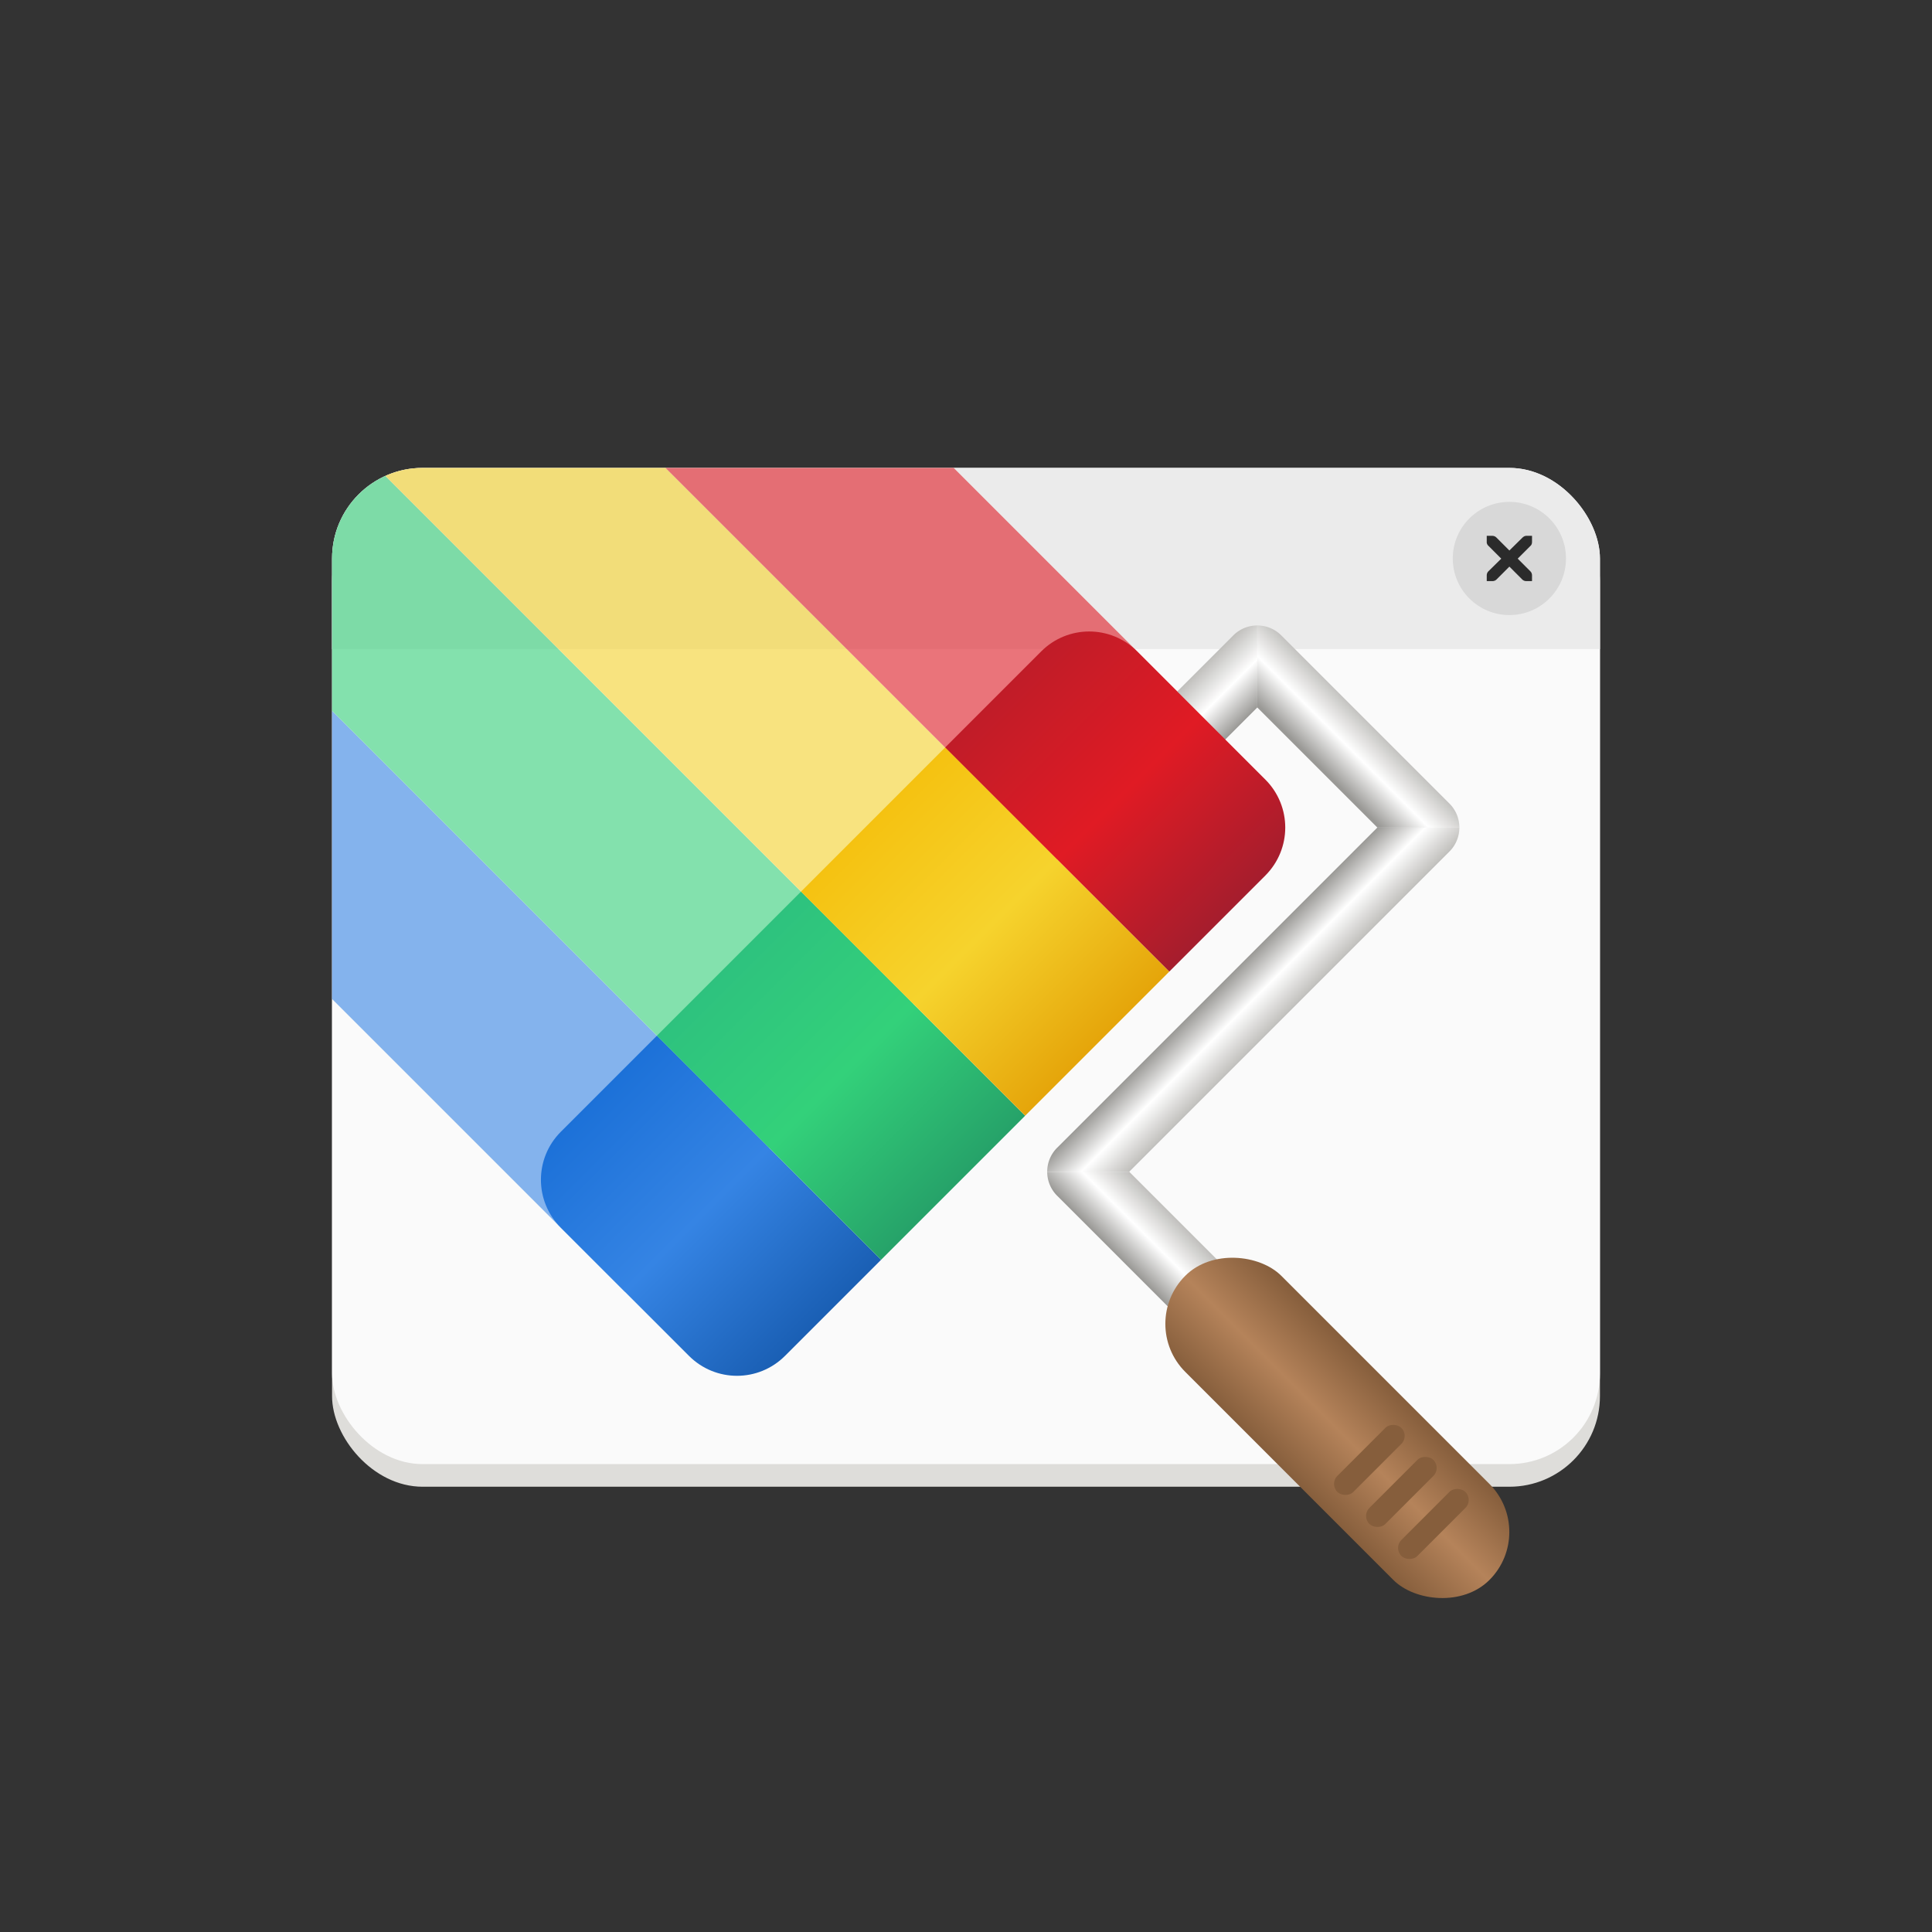 <svg xmlns="http://www.w3.org/2000/svg" xmlns:xlink="http://www.w3.org/1999/xlink" width="128" height="128"><rect width="100%" height="100%" fill="#333333" stroke="none"/><defs><linearGradient xlink:href="#a" id="i" x1="848.422" x2="848.422" y1="232" y2="228" gradientTransform="matrix(.594 0 0 1.5 -438.75 9)" gradientUnits="userSpaceOnUse"/><linearGradient id="a"><stop offset="0" style="stop-color:#9a9996;stop-opacity:1"/><stop offset=".5" style="stop-color:#fff;stop-opacity:1"/><stop offset="1" style="stop-color:#c0bfbc;stop-opacity:1"/></linearGradient><linearGradient xlink:href="#a" id="j" x1="853.474" x2="863.58" y1="237.333" y2="237.333" gradientTransform="matrix(.594 0 0 1.5 -438.75 9)" gradientUnits="userSpaceOnUse"/><linearGradient xlink:href="#a" id="k" x1="823.159" x2="823.159" y1="242.667" y2="246.667" gradientTransform="matrix(.594 0 0 1.5 -438.75 8)" gradientUnits="userSpaceOnUse"/><linearGradient xlink:href="#a" id="l" x1="782.737" x2="794.527" y1="248.667" y2="248.667" gradientTransform="matrix(.509 0 0 1.5 -373.357 9)" gradientUnits="userSpaceOnUse"/><linearGradient xlink:href="#b" id="m" x1="483.447" x2="497.447" y1="288.671" y2="288.671" gradientTransform="matrix(.857 0 0 1.056 -392.383 102.292)" gradientUnits="userSpaceOnUse"/><linearGradient id="b"><stop offset="0" style="stop-color:#865e3c;stop-opacity:1"/><stop offset=".5" style="stop-color:#b5835a;stop-opacity:1"/><stop offset="1" style="stop-color:#865e3c;stop-opacity:1"/></linearGradient><linearGradient xlink:href="#c" id="n" x1="102.667" x2="102.667" y1="47" y2="65" gradientTransform="matrix(1.5 0 0 1.556 -162 266.889)" gradientUnits="userSpaceOnUse"/><linearGradient id="c"><stop offset="0" style="stop-color:#1c71d8;stop-opacity:1"/><stop offset=".5" style="stop-color:#3584e4;stop-opacity:1"/><stop offset="1" style="stop-color:#1a5fb4;stop-opacity:1"/></linearGradient><linearGradient xlink:href="#d" id="o" x1="82" x2="82" y1="47" y2="65" gradientTransform="matrix(1.5 0 0 1.556 -104 266.889)" gradientUnits="userSpaceOnUse"/><linearGradient id="d"><stop offset="0" style="stop-color:#2ec27e;stop-opacity:1"/><stop offset=".5" style="stop-color:#33d17a;stop-opacity:1"/><stop offset="1" style="stop-color:#26a269;stop-opacity:1"/></linearGradient><linearGradient xlink:href="#e" id="p" x1="88" x2="88" y1="47" y2="65" gradientTransform="matrix(1.5 0 0 1.556 -68 266.889)" gradientUnits="userSpaceOnUse"/><linearGradient id="e"><stop offset="0" style="stop-color:#c01c28;stop-opacity:1"/><stop offset=".5" style="stop-color:#e01b24;stop-opacity:1"/><stop offset="1" style="stop-color:#a51d2d;stop-opacity:1"/></linearGradient><linearGradient xlink:href="#f" id="q" x1="82" x2="82" y1="47" y2="65" gradientTransform="matrix(1.5 0 0 1.556 -86 266.889)" gradientUnits="userSpaceOnUse"/><linearGradient id="f"><stop offset="0" style="stop-color:#f5c211;stop-opacity:1"/><stop offset=".5" style="stop-color:#f6d32d;stop-opacity:1"/><stop offset="1" style="stop-color:#e5a50a;stop-opacity:1"/></linearGradient><clipPath id="g" clipPathUnits="userSpaceOnUse"><rect width="112" height="88" x="8" y="200" rx="8" ry="8" style="fill:#9141ac"/></clipPath><clipPath id="h" clipPathUnits="userSpaceOnUse"><rect width="112" height="88" x="107.067" y="297.742" rx="8" ry="8" style="fill:#fafafa" transform="rotate(45)"/></clipPath></defs><g style="display:inline;enable-background:new" transform="matrix(.75 0 0 .75 16 -119)"><rect width="112" height="88" x="8" y="202" rx="8" ry="8" style="fill:#deddda"/><rect width="112" height="88" x="8" y="200" rx="8" ry="8" style="fill:#fafafa"/><path d="M8 200h112v16H8z" clip-path="url(#g)" style="fill:#ebebeb"/><circle cx="112" cy="208" r="5" style="fill:#d8d8d8"/><path fill="#2e3436" d="M110 206h.516a.522.522 0 0 1 .344.156l1.14 1.14 1.157-1.14c.133-.115.223-.152.344-.156h.5v.5c0 .143-.018.275-.125.375l-1.14 1.14 1.124 1.126c.094.093.14.226.14.359v.5h-.5a.508.508 0 0 1-.359-.14l-1.14-1.141-1.14 1.14a.508.508 0 0 1-.36.141h-.5v-.5c0-.133.047-.266.14-.36l1.141-1.124-1.14-1.141a.452.452 0 0 1-.141-.375zm0 0" style="fill:#2b2b2b"/></g><g clip-path="url(#h)" style="display:inline;opacity:.6;enable-background:new" transform="rotate(-45 -261.285 -25.779) scale(.75)"><path d="M-168 260h18v96h-18z" style="fill:#3584e4"/><path d="M-150 260h18v96h-18z" style="fill:#33d17a"/><path d="M-132 260h18v96h-18z" style="fill:#f6d32d"/><path d="M-114 260h18v96h-18z" style="fill:#e01b24"/></g><g style="display:inline;enable-background:new"><g transform="rotate(-45 -199.474 118.323) scale(.75)"><path d="M59 351c-1.662 0-3 1.338-3 3s1.338 3 3 3h9l5.123-5.123A2.99 2.99 0 0 0 71 351Z" style="fill:url(#i)"/><path d="M73.123 351.877 68 357v15l5.123 5.123A2.99 2.99 0 0 0 74 375v-21a2.99 2.99 0 0 0-.877-2.123z" style="fill:url(#j)"/><path d="M28 372a2.99 2.99 0 0 0-2.123.877L31 378h40a2.99 2.99 0 0 0 2.123-.877L68 372Z" style="fill:url(#k)"/><path d="M25.877 372.877A2.99 2.99 0 0 0 25 375v14c0 1.662 1.338 3 3 3s3-1.338 3-3v-11z" style="fill:url(#l)"/><rect width="12" height="38" x="22" y="388" rx="6" ry="6" style="fill:url(#m)"/><rect width="8" height="2" x="24" y="410" rx="1" ry="1" style="fill:#865e3c"/><rect width="8" height="2" x="24" y="414" rx="1" ry="1" style="fill:#865e3c"/><rect width="8" height="2" x="24" y="418" rx="1" ry="1" style="fill:#865e3c"/></g><path d="M-2 340c-3.324 0-6 2.676-6 6v16c0 3.324 2.676 6 6 6h12v-28z" style="fill:url(#n)" transform="rotate(-45 -199.474 118.323) scale(.75)"/><path d="M10 340h18v28H10z" style="fill:url(#o)" transform="rotate(-45 -199.474 118.323) scale(.75)"/><path d="M46 368h12c3.324 0 6-2.676 6-6v-16c0-3.324-2.676-6-6-6H46Z" style="fill:url(#p)" transform="rotate(-45 -199.474 118.323) scale(.75)"/><path d="M28 340h18v28H28z" style="fill:url(#q)" transform="rotate(-45 -199.474 118.323) scale(.75)"/></g></svg>